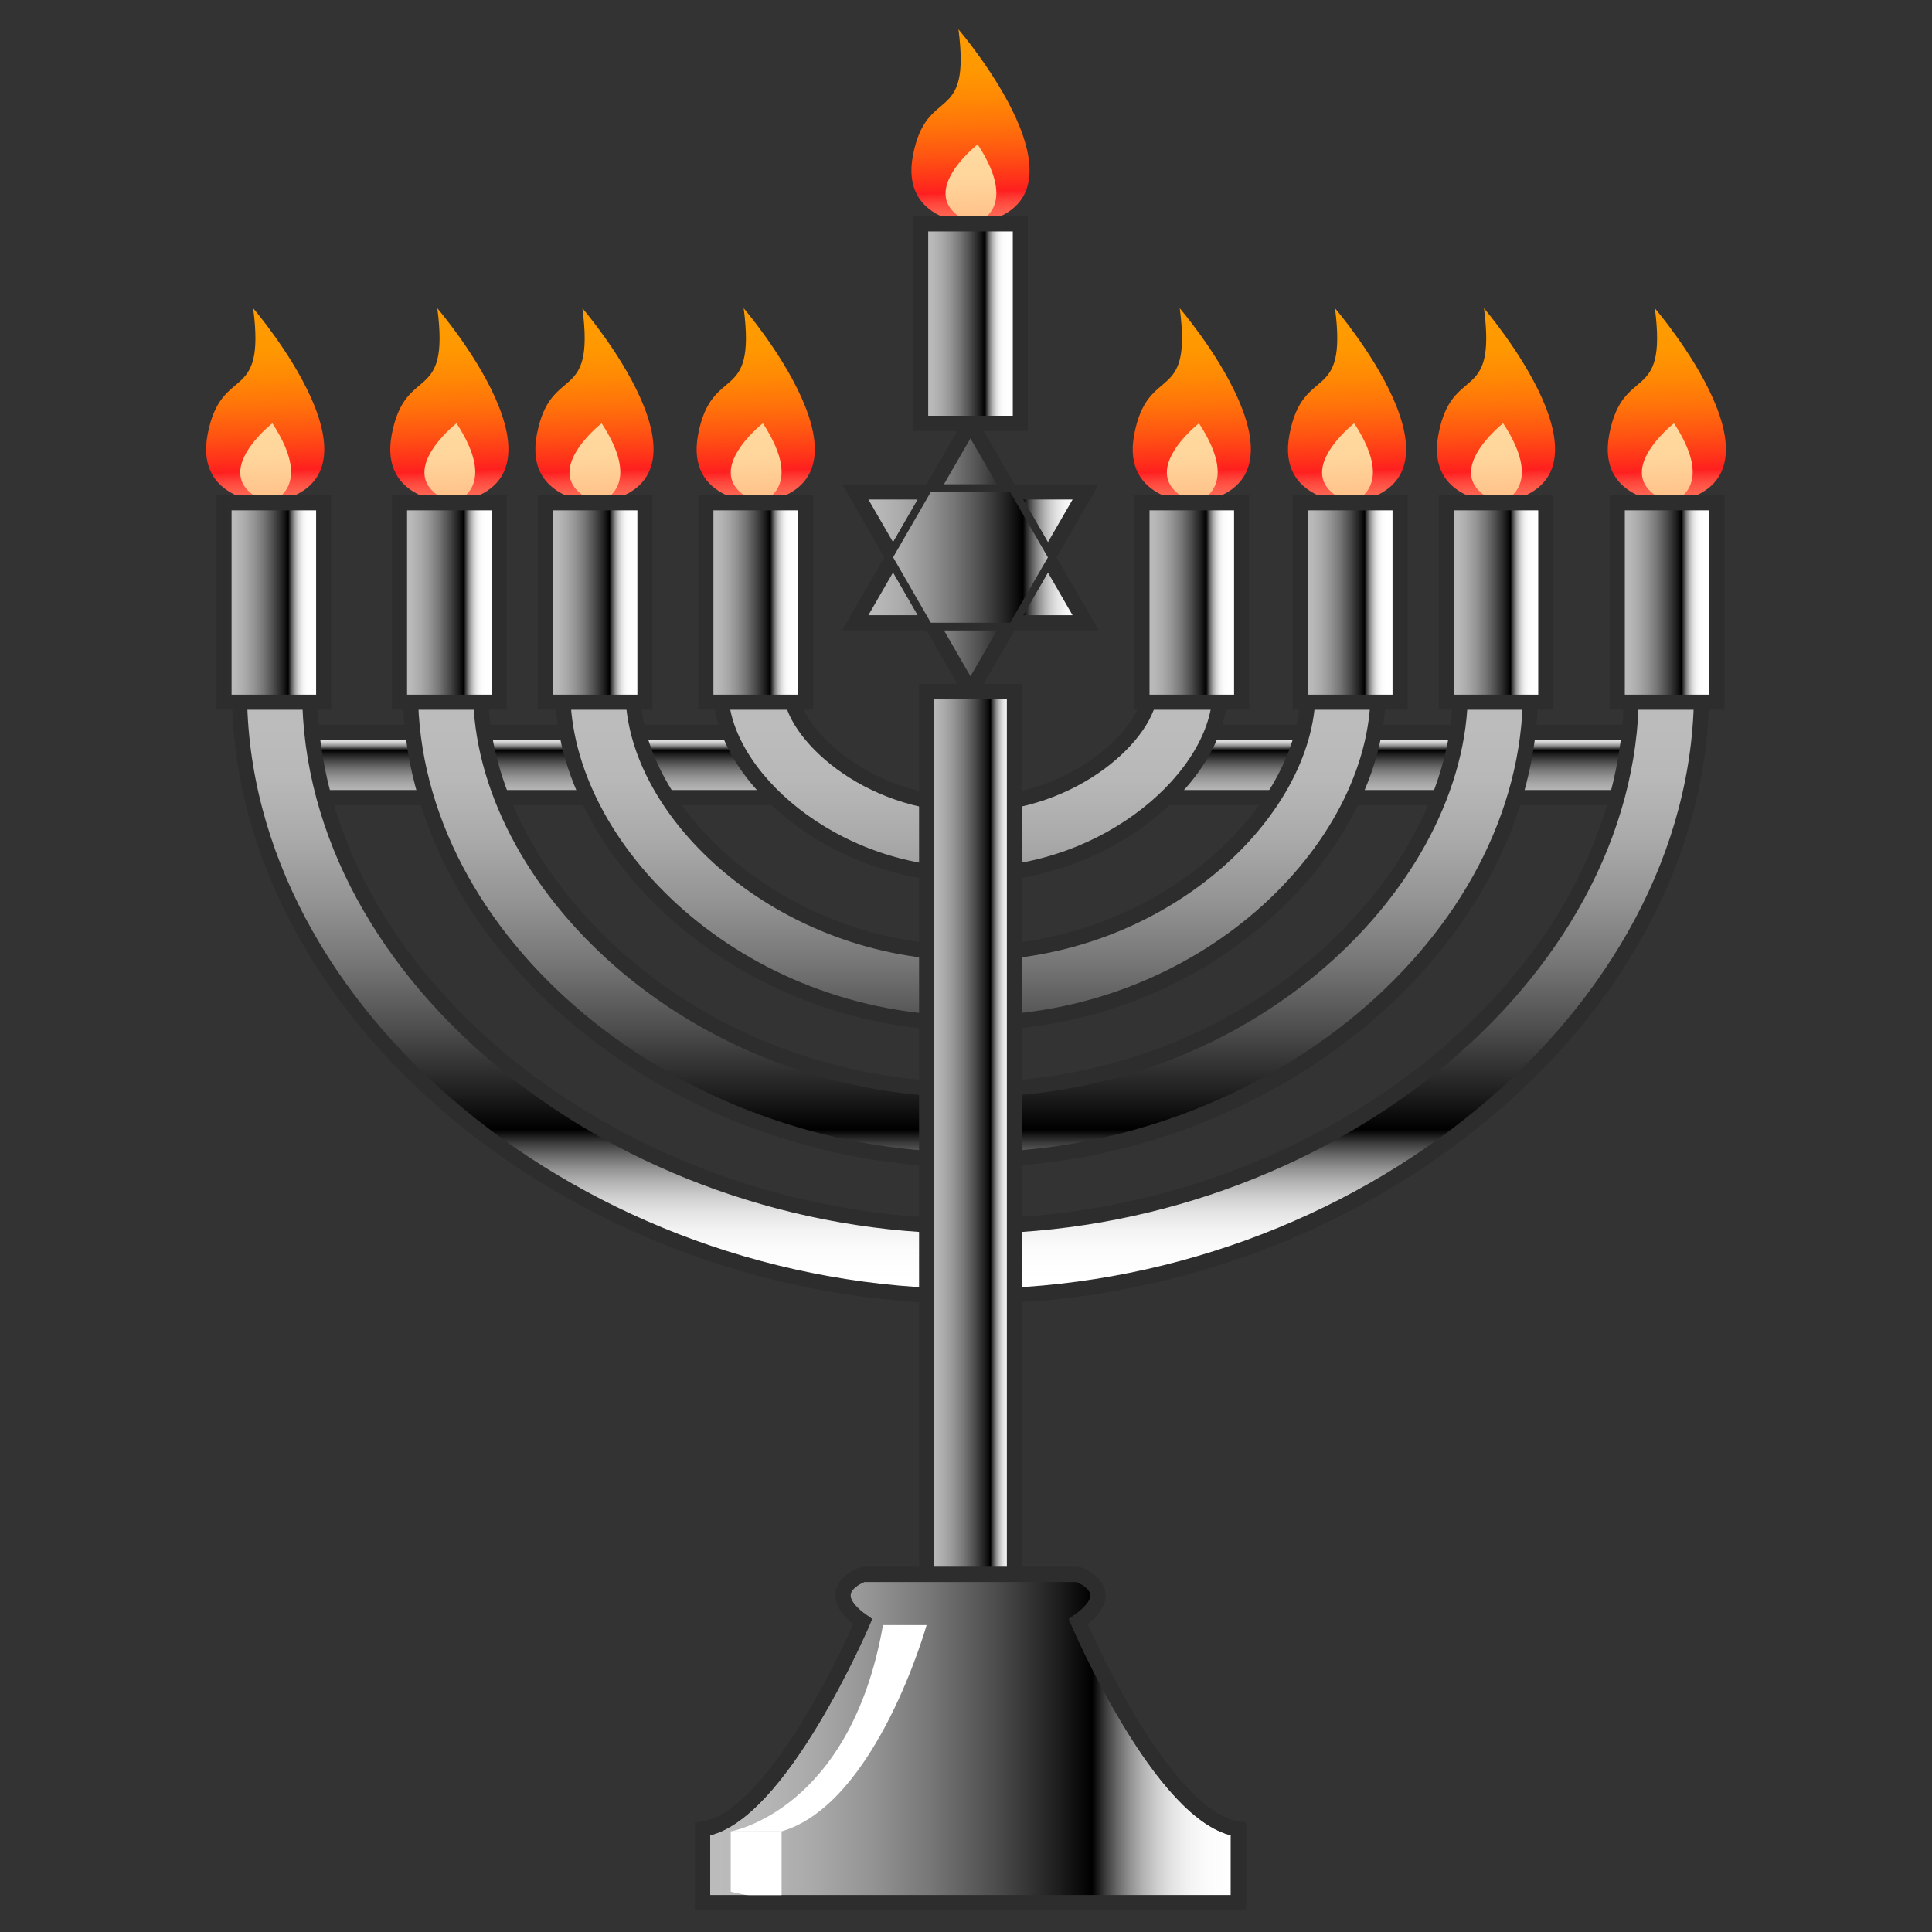 <?xml version="1.0" encoding="UTF-8"?>
<!-- Generated by phantom_svg. -->
<svg id="phantom_svg" width="64px" height="64px" xmlns="http://www.w3.org/2000/svg" xmlns:xlink="http://www.w3.org/1999/xlink" version="1.1">
  <rect width="100%" height="100%" fill="#333333" stroke="none"/>
  <defs>
    <!-- Images. -->
    <svg id="frame0" viewBox="0 0 64 64" preserveAspectRatio="none" xmlns="http://www.w3.org/2000/svg" xmlns:xlink="http://www.w3.org/1999/xlink" xmlns:dc="http://purl.org/dc/elements/1.1/" xmlns:cc="http://creativecommons.org/ns#" xmlns:rdf="http://www.w3.org/1999/02/22-rdf-syntax-ns#" xmlns:svg="http://www.w3.org/2000/svg" xmlns:sodipodi="http://sodipodi.sourceforge.net/DTD/sodipodi-0.dtd" xmlns:inkscape="http://www.inkscape.org/namespaces/inkscape">
      <defs id="frame0_defs1368"/>
      <sodipodi:namedview pagecolor="#ffffff" bordercolor="#666666" borderopacity="1" objecttolerance="10" gridtolerance="10" guidetolerance="10" inkscape:pageopacity="0" inkscape:pageshadow="2" inkscape:window-width="640" inkscape:window-height="480" id="frame0_namedview1366"/>
      <g id="frame0_g3">
        <g id='frame0_g5'>
          <linearGradient id='frame0_SVGID_1_' gradientUnits='userSpaceOnUse' x1='8.64' y1='10.852' x2='8.876' y2='17.385'>
            <stop offset='0' style='stop-color:#FF9B00' id='frame0_stop8'/>
            <stop offset='0.121' style='stop-color:#FF9701' id='frame0_stop10'/>
            <stop offset='0.254' style='stop-color:#FF8904' id='frame0_stop12'/>
            <stop offset='0.393' style='stop-color:#FF730A' id='frame0_stop14'/>
            <stop offset='0.535' style='stop-color:#FF5512' id='frame0_stop16'/>
            <stop offset='0.679' style='stop-color:#FF2E1B' id='frame0_stop18'/>
            <stop offset='0.727' style='stop-color:#FF1F1F' id='frame0_stop20'/>
            <stop offset='0.741' style='stop-color:#FF2B28' id='frame0_stop22'/>
            <stop offset='0.779' style='stop-color:#FF463C' id='frame0_stop24'/>
            <stop offset='0.82' style='stop-color:#FF5B4B' id='frame0_stop26'/>
            <stop offset='0.866' style='stop-color:#FF6A56' id='frame0_stop28'/>
            <stop offset='0.92' style='stop-color:#FF735D' id='frame0_stop30'/>
            <stop offset='1' style='stop-color:#FF765F' id='frame0_stop32'/>
          </linearGradient>
          <path fill='url(#frame0_SVGID_1_)' d='M8.91,16.655c0,0-2.466-0.021-2.031-2.272c0.457-2.361,1.928-0.95,1.508-4.171    C8.387,10.212,13.318,15.958,8.91,16.655z' id='frame0_path34'/>
          <linearGradient id='frame0_SVGID_2_' gradientUnits='userSpaceOnUse' x1='8.752' y1='14.296' x2='8.848' y2='16.953'>
            <stop offset='0' style='stop-color:#FFD99F' id='frame0_stop37'/>
            <stop offset='0.33' style='stop-color:#FFD59B' id='frame0_stop39'/>
            <stop offset='0.691' style='stop-color:#FFC78F' id='frame0_stop41'/>
            <stop offset='1' style='stop-color:#FFB67F' id='frame0_stop43'/>
          </linearGradient>
          <path fill='url(#frame0_SVGID_2_)' d='M9.022,14.022c0,0-2.304,1.806-0.132,2.633C8.89,16.655,10.491,16.269,9.022,14.022z' id='frame0_path45'/>
        </g>
        <g id='frame0_g47'>
          <linearGradient id='frame0_SVGID_3_' gradientUnits='userSpaceOnUse' x1='14.74' y1='10.852' x2='14.976' y2='17.385'>
            <stop offset='0' style='stop-color:#FF9B00' id='frame0_stop50'/>
            <stop offset='0.121' style='stop-color:#FF9701' id='frame0_stop52'/>
            <stop offset='0.254' style='stop-color:#FF8904' id='frame0_stop54'/>
            <stop offset='0.393' style='stop-color:#FF730A' id='frame0_stop56'/>
            <stop offset='0.535' style='stop-color:#FF5512' id='frame0_stop58'/>
            <stop offset='0.679' style='stop-color:#FF2E1B' id='frame0_stop60'/>
            <stop offset='0.727' style='stop-color:#FF1F1F' id='frame0_stop62'/>
            <stop offset='0.741' style='stop-color:#FF2B28' id='frame0_stop64'/>
            <stop offset='0.779' style='stop-color:#FF463C' id='frame0_stop66'/>
            <stop offset='0.82' style='stop-color:#FF5B4B' id='frame0_stop68'/>
            <stop offset='0.866' style='stop-color:#FF6A56' id='frame0_stop70'/>
            <stop offset='0.92' style='stop-color:#FF735D' id='frame0_stop72'/>
            <stop offset='1' style='stop-color:#FF765F' id='frame0_stop74'/>
          </linearGradient>
          <path fill='url(#frame0_SVGID_3_)' d='M15.01,16.655c0,0-2.466-0.021-2.031-2.272c0.457-2.361,1.929-0.95,1.508-4.171    C14.488,10.212,19.418,15.958,15.01,16.655z' id='frame0_path76'/>
          <linearGradient id='frame0_SVGID_4_' gradientUnits='userSpaceOnUse' x1='14.852' y1='14.296' x2='14.949' y2='16.953'>
            <stop offset='0' style='stop-color:#FFD99F' id='frame0_stop79'/>
            <stop offset='0.33' style='stop-color:#FFD59B' id='frame0_stop81'/>
            <stop offset='0.691' style='stop-color:#FFC78F' id='frame0_stop83'/>
            <stop offset='1' style='stop-color:#FFB67F' id='frame0_stop85'/>
          </linearGradient>
          <path fill='url(#frame0_SVGID_4_)' d='M15.123,14.022c0,0-2.304,1.806-0.132,2.633C14.991,16.655,16.591,16.269,15.123,14.022z' id='frame0_path87'/>
        </g>
        <g id='frame0_g89'>
          <linearGradient id='frame0_SVGID_5_' gradientUnits='userSpaceOnUse' x1='19.546' y1='10.852' x2='19.782' y2='17.385'>
            <stop offset='0' style='stop-color:#FF9B00' id='frame0_stop92'/>
            <stop offset='0.121' style='stop-color:#FF9701' id='frame0_stop94'/>
            <stop offset='0.254' style='stop-color:#FF8904' id='frame0_stop96'/>
            <stop offset='0.393' style='stop-color:#FF730A' id='frame0_stop98'/>
            <stop offset='0.535' style='stop-color:#FF5512' id='frame0_stop100'/>
            <stop offset='0.679' style='stop-color:#FF2E1B' id='frame0_stop102'/>
            <stop offset='0.727' style='stop-color:#FF1F1F' id='frame0_stop104'/>
            <stop offset='0.741' style='stop-color:#FF2B28' id='frame0_stop106'/>
            <stop offset='0.779' style='stop-color:#FF463C' id='frame0_stop108'/>
            <stop offset='0.82' style='stop-color:#FF5B4B' id='frame0_stop110'/>
            <stop offset='0.866' style='stop-color:#FF6A56' id='frame0_stop112'/>
            <stop offset='0.92' style='stop-color:#FF735D' id='frame0_stop114'/>
            <stop offset='1' style='stop-color:#FF765F' id='frame0_stop116'/>
          </linearGradient>
          <path fill='url(#frame0_SVGID_5_)' d='M19.817,16.655c0,0-2.466-0.021-2.031-2.272c0.457-2.361,1.928-0.95,1.508-4.171    C19.294,10.212,24.225,15.958,19.817,16.655z' id='frame0_path118'/>
          <linearGradient id='frame0_SVGID_6_' gradientUnits='userSpaceOnUse' x1='19.659' y1='14.296' x2='19.755' y2='16.953'>
            <stop offset='0' style='stop-color:#FFD99F' id='frame0_stop121'/>
            <stop offset='0.33' style='stop-color:#FFD59B' id='frame0_stop123'/>
            <stop offset='0.691' style='stop-color:#FFC78F' id='frame0_stop125'/>
            <stop offset='1' style='stop-color:#FFB67F' id='frame0_stop127'/>
          </linearGradient>
          <path fill='url(#frame0_SVGID_6_)' d='M19.929,14.022c0,0-2.304,1.806-0.132,2.633C19.797,16.655,21.398,16.269,19.929,14.022z' id='frame0_path129'/>
        </g>
        <g id='frame0_g131'>
          <linearGradient id='frame0_SVGID_7_' gradientUnits='userSpaceOnUse' x1='24.888' y1='10.852' x2='25.124' y2='17.385'>
            <stop offset='0' style='stop-color:#FF9B00' id='frame0_stop134'/>
            <stop offset='0.121' style='stop-color:#FF9701' id='frame0_stop136'/>
            <stop offset='0.254' style='stop-color:#FF8904' id='frame0_stop138'/>
            <stop offset='0.393' style='stop-color:#FF730A' id='frame0_stop140'/>
            <stop offset='0.535' style='stop-color:#FF5512' id='frame0_stop142'/>
            <stop offset='0.679' style='stop-color:#FF2E1B' id='frame0_stop144'/>
            <stop offset='0.727' style='stop-color:#FF1F1F' id='frame0_stop146'/>
            <stop offset='0.741' style='stop-color:#FF2B28' id='frame0_stop148'/>
            <stop offset='0.779' style='stop-color:#FF463C' id='frame0_stop150'/>
            <stop offset='0.82' style='stop-color:#FF5B4B' id='frame0_stop152'/>
            <stop offset='0.866' style='stop-color:#FF6A56' id='frame0_stop154'/>
            <stop offset='0.92' style='stop-color:#FF735D' id='frame0_stop156'/>
            <stop offset='1' style='stop-color:#FF765F' id='frame0_stop158'/>
          </linearGradient>
          <path fill='url(#frame0_SVGID_7_)' d='M25.159,16.655c0,0-2.466-0.021-2.031-2.272c0.457-2.361,1.928-0.95,1.508-4.171    C24.636,10.212,29.567,15.958,25.159,16.655z' id='frame0_path160'/>
          <linearGradient id='frame0_SVGID_8_' gradientUnits='userSpaceOnUse' x1='25' y1='14.296' x2='25.096' y2='16.953'>
            <stop offset='0' style='stop-color:#FFD99F' id='frame0_stop163'/>
            <stop offset='0.33' style='stop-color:#FFD59B' id='frame0_stop165'/>
            <stop offset='0.691' style='stop-color:#FFC78F' id='frame0_stop167'/>
            <stop offset='1' style='stop-color:#FFB67F' id='frame0_stop169'/>
          </linearGradient>
          <path fill='url(#frame0_SVGID_8_)' d='M25.271,14.022c0,0-2.304,1.806-0.132,2.633C25.139,16.655,26.74,16.269,25.271,14.022z' id='frame0_path171'/>
        </g>
        <g id='frame0_g173'>
          <linearGradient id='frame0_SVGID_9_' gradientUnits='userSpaceOnUse' x1='39.334' y1='10.852' x2='39.57' y2='17.385'>
            <stop offset='0' style='stop-color:#FF9B00' id='frame0_stop176'/>
            <stop offset='0.121' style='stop-color:#FF9701' id='frame0_stop178'/>
            <stop offset='0.254' style='stop-color:#FF8904' id='frame0_stop180'/>
            <stop offset='0.393' style='stop-color:#FF730A' id='frame0_stop182'/>
            <stop offset='0.535' style='stop-color:#FF5512' id='frame0_stop184'/>
            <stop offset='0.679' style='stop-color:#FF2E1B' id='frame0_stop186'/>
            <stop offset='0.727' style='stop-color:#FF1F1F' id='frame0_stop188'/>
            <stop offset='0.741' style='stop-color:#FF2B28' id='frame0_stop190'/>
            <stop offset='0.779' style='stop-color:#FF463C' id='frame0_stop192'/>
            <stop offset='0.82' style='stop-color:#FF5B4B' id='frame0_stop194'/>
            <stop offset='0.866' style='stop-color:#FF6A56' id='frame0_stop196'/>
            <stop offset='0.92' style='stop-color:#FF735D' id='frame0_stop198'/>
            <stop offset='1' style='stop-color:#FF765F' id='frame0_stop200'/>
          </linearGradient>
          <path fill='url(#frame0_SVGID_9_)' d='M39.604,16.655c0,0-2.466-0.021-2.03-2.272c0.456-2.361,1.928-0.95,1.507-4.171    C39.081,10.212,44.013,15.958,39.604,16.655z' id='frame0_path202'/>
          <linearGradient id='frame0_SVGID_10_' gradientUnits='userSpaceOnUse' x1='39.446' y1='14.296' x2='39.542' y2='16.953'>
            <stop offset='0' style='stop-color:#FFD99F' id='frame0_stop205'/>
            <stop offset='0.33' style='stop-color:#FFD59B' id='frame0_stop207'/>
            <stop offset='0.691' style='stop-color:#FFC78F' id='frame0_stop209'/>
            <stop offset='1' style='stop-color:#FFB67F' id='frame0_stop211'/>
          </linearGradient>
          <path fill='url(#frame0_SVGID_10_)' d='M39.717,14.022c0,0-2.304,1.806-0.132,2.633C39.585,16.655,41.186,16.269,39.717,14.022z' id='frame0_path213'/>
        </g>
        <g id='frame0_g215'>
          <linearGradient id='frame0_SVGID_11_' gradientUnits='userSpaceOnUse' x1='32.002' y1='1.611' x2='32.239' y2='8.146'>
            <stop offset='0' style='stop-color:#FF9B00' id='frame0_stop218'/>
            <stop offset='0.121' style='stop-color:#FF9701' id='frame0_stop220'/>
            <stop offset='0.254' style='stop-color:#FF8904' id='frame0_stop222'/>
            <stop offset='0.393' style='stop-color:#FF730A' id='frame0_stop224'/>
            <stop offset='0.535' style='stop-color:#FF5512' id='frame0_stop226'/>
            <stop offset='0.679' style='stop-color:#FF2E1B' id='frame0_stop228'/>
            <stop offset='0.727' style='stop-color:#FF1F1F' id='frame0_stop230'/>
            <stop offset='0.741' style='stop-color:#FF2B28' id='frame0_stop232'/>
            <stop offset='0.779' style='stop-color:#FF463C' id='frame0_stop234'/>
            <stop offset='0.82' style='stop-color:#FF5B4B' id='frame0_stop236'/>
            <stop offset='0.866' style='stop-color:#FF6A56' id='frame0_stop238'/>
            <stop offset='0.92' style='stop-color:#FF735D' id='frame0_stop240'/>
            <stop offset='1' style='stop-color:#FF765F' id='frame0_stop242'/>
          </linearGradient>
          <path fill='url(#frame0_SVGID_11_)' d='M32.273,7.416c0,0-2.465-0.021-2.03-2.272c0.456-2.361,1.928-0.95,1.507-4.172    C31.75,0.972,36.682,6.718,32.273,7.416z' id='frame0_path244'/>
          <linearGradient id='frame0_SVGID_12_' gradientUnits='userSpaceOnUse' x1='32.115' y1='5.056' x2='32.211' y2='7.713'>
            <stop offset='0' style='stop-color:#FFD99F' id='frame0_stop247'/>
            <stop offset='0.33' style='stop-color:#FFD59B' id='frame0_stop249'/>
            <stop offset='0.691' style='stop-color:#FFC78F' id='frame0_stop251'/>
            <stop offset='1' style='stop-color:#FFB67F' id='frame0_stop253'/>
          </linearGradient>
          <path fill='url(#frame0_SVGID_12_)' d='M32.386,4.782c0,0-2.304,1.806-0.132,2.633C32.254,7.416,33.854,7.029,32.386,4.782z' id='frame0_path255'/>
        </g>
        <g id='frame0_g257'>
          <linearGradient id='frame0_SVGID_13_' gradientUnits='userSpaceOnUse' x1='44.477' y1='10.852' x2='44.713' y2='17.385'>
            <stop offset='0' style='stop-color:#FF9B00' id='frame0_stop260'/>
            <stop offset='0.121' style='stop-color:#FF9701' id='frame0_stop262'/>
            <stop offset='0.254' style='stop-color:#FF8904' id='frame0_stop264'/>
            <stop offset='0.393' style='stop-color:#FF730A' id='frame0_stop266'/>
            <stop offset='0.535' style='stop-color:#FF5512' id='frame0_stop268'/>
            <stop offset='0.679' style='stop-color:#FF2E1B' id='frame0_stop270'/>
            <stop offset='0.727' style='stop-color:#FF1F1F' id='frame0_stop272'/>
            <stop offset='0.741' style='stop-color:#FF2B28' id='frame0_stop274'/>
            <stop offset='0.779' style='stop-color:#FF463C' id='frame0_stop276'/>
            <stop offset='0.82' style='stop-color:#FF5B4B' id='frame0_stop278'/>
            <stop offset='0.866' style='stop-color:#FF6A56' id='frame0_stop280'/>
            <stop offset='0.92' style='stop-color:#FF735D' id='frame0_stop282'/>
            <stop offset='1' style='stop-color:#FF765F' id='frame0_stop284'/>
          </linearGradient>
          <path fill='url(#frame0_SVGID_13_)' d='M44.747,16.655c0,0-2.466-0.021-2.03-2.272c0.456-2.361,1.928-0.95,1.507-4.171    C44.224,10.212,49.155,15.958,44.747,16.655z' id='frame0_path286'/>
          <linearGradient id='frame0_SVGID_14_' gradientUnits='userSpaceOnUse' x1='44.589' y1='14.297' x2='44.685' y2='16.953'>
            <stop offset='0' style='stop-color:#FFD99F' id='frame0_stop289'/>
            <stop offset='0.33' style='stop-color:#FFD59B' id='frame0_stop291'/>
            <stop offset='0.691' style='stop-color:#FFC78F' id='frame0_stop293'/>
            <stop offset='1' style='stop-color:#FFB67F' id='frame0_stop295'/>
          </linearGradient>
          <path fill='url(#frame0_SVGID_14_)' d='M44.859,14.022c0,0-2.304,1.806-0.132,2.633C44.728,16.655,46.328,16.269,44.859,14.022z' id='frame0_path297'/>
        </g>
        <g id='frame0_g299'>
          <linearGradient id='frame0_SVGID_15_' gradientUnits='userSpaceOnUse' x1='49.41' y1='10.852' x2='49.646' y2='17.385'>
            <stop offset='0' style='stop-color:#FF9B00' id='frame0_stop302'/>
            <stop offset='0.121' style='stop-color:#FF9701' id='frame0_stop304'/>
            <stop offset='0.254' style='stop-color:#FF8904' id='frame0_stop306'/>
            <stop offset='0.393' style='stop-color:#FF730A' id='frame0_stop308'/>
            <stop offset='0.535' style='stop-color:#FF5512' id='frame0_stop310'/>
            <stop offset='0.679' style='stop-color:#FF2E1B' id='frame0_stop312'/>
            <stop offset='0.727' style='stop-color:#FF1F1F' id='frame0_stop314'/>
            <stop offset='0.741' style='stop-color:#FF2B28' id='frame0_stop316'/>
            <stop offset='0.779' style='stop-color:#FF463C' id='frame0_stop318'/>
            <stop offset='0.82' style='stop-color:#FF5B4B' id='frame0_stop320'/>
            <stop offset='0.866' style='stop-color:#FF6A56' id='frame0_stop322'/>
            <stop offset='0.92' style='stop-color:#FF735D' id='frame0_stop324'/>
            <stop offset='1' style='stop-color:#FF765F' id='frame0_stop326'/>
          </linearGradient>
          <path fill='url(#frame0_SVGID_15_)' d='M49.681,16.655c0,0-2.466-0.021-2.03-2.272c0.456-2.361,1.928-0.95,1.508-4.171    C49.158,10.212,54.089,15.958,49.681,16.655z' id='frame0_path328'/>
          <linearGradient id='frame0_SVGID_16_' gradientUnits='userSpaceOnUse' x1='49.523' y1='14.296' x2='49.62' y2='16.953'>
            <stop offset='0' style='stop-color:#FFD99F' id='frame0_stop331'/>
            <stop offset='0.33' style='stop-color:#FFD59B' id='frame0_stop333'/>
            <stop offset='0.691' style='stop-color:#FFC78F' id='frame0_stop335'/>
            <stop offset='1' style='stop-color:#FFB67F' id='frame0_stop337'/>
          </linearGradient>
          <path fill='url(#frame0_SVGID_16_)' d='M49.794,14.022c0,0-2.305,1.806-0.133,2.633C49.661,16.655,51.262,16.269,49.794,14.022z' id='frame0_path339'/>
        </g>
        <g id='frame0_g341'>
          <linearGradient id='frame0_SVGID_17_' gradientUnits='userSpaceOnUse' x1='55.07' y1='10.852' x2='55.306' y2='17.385'>
            <stop offset='0' style='stop-color:#FF9B00' id='frame0_stop344'/>
            <stop offset='0.121' style='stop-color:#FF9701' id='frame0_stop346'/>
            <stop offset='0.254' style='stop-color:#FF8904' id='frame0_stop348'/>
            <stop offset='0.393' style='stop-color:#FF730A' id='frame0_stop350'/>
            <stop offset='0.535' style='stop-color:#FF5512' id='frame0_stop352'/>
            <stop offset='0.679' style='stop-color:#FF2E1B' id='frame0_stop354'/>
            <stop offset='0.727' style='stop-color:#FF1F1F' id='frame0_stop356'/>
            <stop offset='0.741' style='stop-color:#FF2B28' id='frame0_stop358'/>
            <stop offset='0.779' style='stop-color:#FF463C' id='frame0_stop360'/>
            <stop offset='0.82' style='stop-color:#FF5B4B' id='frame0_stop362'/>
            <stop offset='0.866' style='stop-color:#FF6A56' id='frame0_stop364'/>
            <stop offset='0.92' style='stop-color:#FF735D' id='frame0_stop366'/>
            <stop offset='1' style='stop-color:#FF765F' id='frame0_stop368'/>
          </linearGradient>
          <path fill='url(#frame0_SVGID_17_)' d='M55.34,16.655c0,0-2.465-0.021-2.03-2.272c0.457-2.361,1.929-0.95,1.509-4.171    C54.818,10.212,59.749,15.958,55.34,16.655z' id='frame0_path370'/>
          <linearGradient id='frame0_SVGID_18_' gradientUnits='userSpaceOnUse' x1='55.182' y1='14.296' x2='55.278' y2='16.953'>
            <stop offset='0' style='stop-color:#FFD99F' id='frame0_stop373'/>
            <stop offset='0.33' style='stop-color:#FFD59B' id='frame0_stop375'/>
            <stop offset='0.691' style='stop-color:#FFC78F' id='frame0_stop377'/>
            <stop offset='1' style='stop-color:#FFB67F' id='frame0_stop379'/>
          </linearGradient>
          <path fill='url(#frame0_SVGID_18_)' d='M55.453,14.022c0,0-2.305,1.806-0.133,2.633C55.32,16.655,56.921,16.269,55.453,14.022z' id='frame0_path381'/>
        </g>
        <linearGradient id='frame0_SVGID_19_' gradientUnits='userSpaceOnUse' x1='43.288' y1='23.442' x2='45.449' y2='23.442' gradientTransform='matrix(0 -1 1 0 -5.707 69.709)'>
          <stop offset='0' style='stop-color:#BCBCBC' id='frame0_stop384'/>
          <stop offset='0.097' style='stop-color:#B8B8B8' id='frame0_stop386'/>
          <stop offset='0.203' style='stop-color:#AAAAAA' id='frame0_stop388'/>
          <stop offset='0.314' style='stop-color:#949494' id='frame0_stop390'/>
          <stop offset='0.428' style='stop-color:#767676' id='frame0_stop392'/>
          <stop offset='0.544' style='stop-color:#4E4E4E' id='frame0_stop394'/>
          <stop offset='0.661' style='stop-color:#1F1F1F' id='frame0_stop396'/>
          <stop offset='0.727' style='stop-color:#000000' id='frame0_stop398'/>
          <stop offset='0.73' style='stop-color:#060606' id='frame0_stop400'/>
          <stop offset='0.751' style='stop-color:#3A3A3A' id='frame0_stop402'/>
          <stop offset='0.774' style='stop-color:#696969' id='frame0_stop404'/>
          <stop offset='0.797' style='stop-color:#919191' id='frame0_stop406'/>
          <stop offset='0.822' style='stop-color:#B3B3B3' id='frame0_stop408'/>
          <stop offset='0.849' style='stop-color:#CFCFCF' id='frame0_stop410'/>
          <stop offset='0.877' style='stop-color:#E4E4E4' id='frame0_stop412'/>
          <stop offset='0.908' style='stop-color:#F3F3F3' id='frame0_stop414'/>
          <stop offset='0.945' style='stop-color:#FCFCFC' id='frame0_stop416'/>
          <stop offset='1' style='stop-color:#FFFFFF' id='frame0_stop418'/>
        </linearGradient>
        <rect x='8.785' y='24.26' fill='url(#frame0_SVGID_19_)' stroke='#2D2D2D' stroke-width='0.5' stroke-miterlimit='10' width='17.899' height='2.161' id='frame0_rect420'/>
        <linearGradient id='frame0_SVGID_20_' gradientUnits='userSpaceOnUse' x1='43.288' y1='52.395' x2='45.449' y2='52.395' gradientTransform='matrix(0 -1 1 0 -5.707 69.709)'>
          <stop offset='0' style='stop-color:#BCBCBC' id='frame0_stop423'/>
          <stop offset='0.097' style='stop-color:#B8B8B8' id='frame0_stop425'/>
          <stop offset='0.203' style='stop-color:#AAAAAA' id='frame0_stop427'/>
          <stop offset='0.314' style='stop-color:#949494' id='frame0_stop429'/>
          <stop offset='0.428' style='stop-color:#767676' id='frame0_stop431'/>
          <stop offset='0.544' style='stop-color:#4E4E4E' id='frame0_stop433'/>
          <stop offset='0.661' style='stop-color:#1F1F1F' id='frame0_stop435'/>
          <stop offset='0.727' style='stop-color:#000000' id='frame0_stop437'/>
          <stop offset='0.73' style='stop-color:#060606' id='frame0_stop439'/>
          <stop offset='0.751' style='stop-color:#3A3A3A' id='frame0_stop441'/>
          <stop offset='0.774' style='stop-color:#696969' id='frame0_stop443'/>
          <stop offset='0.797' style='stop-color:#919191' id='frame0_stop445'/>
          <stop offset='0.822' style='stop-color:#B3B3B3' id='frame0_stop447'/>
          <stop offset='0.849' style='stop-color:#CFCFCF' id='frame0_stop449'/>
          <stop offset='0.877' style='stop-color:#E4E4E4' id='frame0_stop451'/>
          <stop offset='0.908' style='stop-color:#F3F3F3' id='frame0_stop453'/>
          <stop offset='0.945' style='stop-color:#FCFCFC' id='frame0_stop455'/>
          <stop offset='1' style='stop-color:#FFFFFF' id='frame0_stop457'/>
        </linearGradient>
        <rect x='38.143' y='24.26' fill='url(#frame0_SVGID_20_)' stroke='#2D2D2D' stroke-width='0.5' stroke-miterlimit='10' width='17.088' height='2.161' id='frame0_rect459'/>
        <linearGradient id='frame0_SVGID_21_' gradientUnits='userSpaceOnUse' x1='32.148' y1='24.052' x2='32.148' y2='42.427'>
          <stop offset='0' style='stop-color:#BCBCBC' id='frame0_stop462'/>
          <stop offset='0.097' style='stop-color:#B8B8B8' id='frame0_stop464'/>
          <stop offset='0.203' style='stop-color:#AAAAAA' id='frame0_stop466'/>
          <stop offset='0.314' style='stop-color:#949494' id='frame0_stop468'/>
          <stop offset='0.428' style='stop-color:#767676' id='frame0_stop470'/>
          <stop offset='0.544' style='stop-color:#4E4E4E' id='frame0_stop472'/>
          <stop offset='0.661' style='stop-color:#1F1F1F' id='frame0_stop474'/>
          <stop offset='0.727' style='stop-color:#000000' id='frame0_stop476'/>
          <stop offset='0.73' style='stop-color:#060606' id='frame0_stop478'/>
          <stop offset='0.751' style='stop-color:#3A3A3A' id='frame0_stop480'/>
          <stop offset='0.774' style='stop-color:#696969' id='frame0_stop482'/>
          <stop offset='0.797' style='stop-color:#919191' id='frame0_stop484'/>
          <stop offset='0.822' style='stop-color:#B3B3B3' id='frame0_stop486'/>
          <stop offset='0.849' style='stop-color:#CFCFCF' id='frame0_stop488'/>
          <stop offset='0.877' style='stop-color:#E4E4E4' id='frame0_stop490'/>
          <stop offset='0.908' style='stop-color:#F3F3F3' id='frame0_stop492'/>
          <stop offset='0.945' style='stop-color:#FCFCFC' id='frame0_stop494'/>
          <stop offset='1' style='stop-color:#FFFFFF' id='frame0_stop496'/>
        </linearGradient>
        <path fill='url(#frame0_SVGID_21_)' stroke='#2D2D2D' stroke-width='0.5' stroke-miterlimit='10' d='M32.148,28.983   c-4.581,0-8.269-3.326-8.269-6.08h2.326c0,1.319,2.451,3.754,5.943,3.754s5.943-2.435,5.943-3.754h2.325   C40.417,25.657,36.729,28.983,32.148,28.983z' id='frame0_path498'/>
        <linearGradient id='frame0_SVGID_22_' gradientUnits='userSpaceOnUse' x1='32.148' y1='24.052' x2='32.148' y2='42.429'>
          <stop offset='0' style='stop-color:#BCBCBC' id='frame0_stop501'/>
          <stop offset='0.097' style='stop-color:#B8B8B8' id='frame0_stop503'/>
          <stop offset='0.203' style='stop-color:#AAAAAA' id='frame0_stop505'/>
          <stop offset='0.314' style='stop-color:#949494' id='frame0_stop507'/>
          <stop offset='0.428' style='stop-color:#767676' id='frame0_stop509'/>
          <stop offset='0.544' style='stop-color:#4E4E4E' id='frame0_stop511'/>
          <stop offset='0.661' style='stop-color:#1F1F1F' id='frame0_stop513'/>
          <stop offset='0.727' style='stop-color:#000000' id='frame0_stop515'/>
          <stop offset='0.73' style='stop-color:#060606' id='frame0_stop517'/>
          <stop offset='0.751' style='stop-color:#3A3A3A' id='frame0_stop519'/>
          <stop offset='0.774' style='stop-color:#696969' id='frame0_stop521'/>
          <stop offset='0.797' style='stop-color:#919191' id='frame0_stop523'/>
          <stop offset='0.822' style='stop-color:#B3B3B3' id='frame0_stop525'/>
          <stop offset='0.849' style='stop-color:#CFCFCF' id='frame0_stop527'/>
          <stop offset='0.877' style='stop-color:#E4E4E4' id='frame0_stop529'/>
          <stop offset='0.908' style='stop-color:#F3F3F3' id='frame0_stop531'/>
          <stop offset='0.945' style='stop-color:#FCFCFC' id='frame0_stop533'/>
          <stop offset='1' style='stop-color:#FFFFFF' id='frame0_stop535'/>
        </linearGradient>
        <path fill='url(#frame0_SVGID_22_)' stroke='#2D2D2D' stroke-width='0.5' stroke-miterlimit='10' d='M32.148,33.9   c-7.729,0-13.505-5.806-13.505-10.997h2.326c0,4.01,4.883,8.671,11.179,8.671c6.297,0,11.18-4.661,11.18-8.671h2.325   C45.653,28.094,39.878,33.9,32.148,33.9z' id='frame0_path537'/>
        <linearGradient id='frame0_SVGID_23_' gradientUnits='userSpaceOnUse' x1='32.148' y1='24.052' x2='32.148' y2='42.428'>
          <stop offset='0' style='stop-color:#BCBCBC' id='frame0_stop540'/>
          <stop offset='0.097' style='stop-color:#B8B8B8' id='frame0_stop542'/>
          <stop offset='0.203' style='stop-color:#AAAAAA' id='frame0_stop544'/>
          <stop offset='0.314' style='stop-color:#949494' id='frame0_stop546'/>
          <stop offset='0.428' style='stop-color:#767676' id='frame0_stop548'/>
          <stop offset='0.544' style='stop-color:#4E4E4E' id='frame0_stop550'/>
          <stop offset='0.661' style='stop-color:#1F1F1F' id='frame0_stop552'/>
          <stop offset='0.727' style='stop-color:#000000' id='frame0_stop554'/>
          <stop offset='0.73' style='stop-color:#060606' id='frame0_stop556'/>
          <stop offset='0.751' style='stop-color:#3A3A3A' id='frame0_stop558'/>
          <stop offset='0.774' style='stop-color:#696969' id='frame0_stop560'/>
          <stop offset='0.797' style='stop-color:#919191' id='frame0_stop562'/>
          <stop offset='0.822' style='stop-color:#B3B3B3' id='frame0_stop564'/>
          <stop offset='0.849' style='stop-color:#CFCFCF' id='frame0_stop566'/>
          <stop offset='0.877' style='stop-color:#E4E4E4' id='frame0_stop568'/>
          <stop offset='0.908' style='stop-color:#F3F3F3' id='frame0_stop570'/>
          <stop offset='0.945' style='stop-color:#FCFCFC' id='frame0_stop572'/>
          <stop offset='1' style='stop-color:#FFFFFF' id='frame0_stop574'/>
        </linearGradient>
        <path fill='url(#frame0_SVGID_23_)' stroke='#2D2D2D' stroke-width='0.5' stroke-miterlimit='10' d='M32.148,38.422   c-9.882,0-18.551-7.252-18.551-15.519h2.326c0,6.228,6.939,13.193,16.225,13.193c9.286,0,16.227-6.966,16.227-13.193h2.324   C50.699,31.17,42.031,38.422,32.148,38.422z' id='frame0_path576'/>
        <linearGradient id='frame0_SVGID_24_' gradientUnits='userSpaceOnUse' x1='32.148' y1='24.052' x2='32.148' y2='42.427'>
          <stop offset='0' style='stop-color:#BCBCBC' id='frame0_stop579'/>
          <stop offset='0.097' style='stop-color:#B8B8B8' id='frame0_stop581'/>
          <stop offset='0.203' style='stop-color:#AAAAAA' id='frame0_stop583'/>
          <stop offset='0.314' style='stop-color:#949494' id='frame0_stop585'/>
          <stop offset='0.428' style='stop-color:#767676' id='frame0_stop587'/>
          <stop offset='0.544' style='stop-color:#4E4E4E' id='frame0_stop589'/>
          <stop offset='0.661' style='stop-color:#1F1F1F' id='frame0_stop591'/>
          <stop offset='0.727' style='stop-color:#000000' id='frame0_stop593'/>
          <stop offset='0.73' style='stop-color:#060606' id='frame0_stop595'/>
          <stop offset='0.751' style='stop-color:#3A3A3A' id='frame0_stop597'/>
          <stop offset='0.774' style='stop-color:#696969' id='frame0_stop599'/>
          <stop offset='0.797' style='stop-color:#919191' id='frame0_stop601'/>
          <stop offset='0.822' style='stop-color:#B3B3B3' id='frame0_stop603'/>
          <stop offset='0.849' style='stop-color:#CFCFCF' id='frame0_stop605'/>
          <stop offset='0.877' style='stop-color:#E4E4E4' id='frame0_stop607'/>
          <stop offset='0.908' style='stop-color:#F3F3F3' id='frame0_stop609'/>
          <stop offset='0.945' style='stop-color:#FCFCFC' id='frame0_stop611'/>
          <stop offset='1' style='stop-color:#FFFFFF' id='frame0_stop613'/>
        </linearGradient>
        <path fill='url(#frame0_SVGID_24_)' stroke='#2D2D2D' stroke-width='0.5' stroke-miterlimit='10' d='M32.148,42.943   c-12.9,0-24.215-9.364-24.215-20.04h2.326c0,9.437,10.229,17.715,21.89,17.715s21.891-8.278,21.891-17.715h2.325   C56.364,33.579,45.049,42.943,32.148,42.943z' id='frame0_path615'/>
        <g id='frame0_g617'>
          <linearGradient id='frame0_SVGID_25_' gradientUnits='userSpaceOnUse' x1='28.335' y1='17.38' x2='35.964' y2='17.38'>
            <stop offset='0' style='stop-color:#BCBCBC' id='frame0_stop620'/>
            <stop offset='0.097' style='stop-color:#B8B8B8' id='frame0_stop622'/>
            <stop offset='0.203' style='stop-color:#AAAAAA' id='frame0_stop624'/>
            <stop offset='0.314' style='stop-color:#949494' id='frame0_stop626'/>
            <stop offset='0.428' style='stop-color:#767676' id='frame0_stop628'/>
            <stop offset='0.544' style='stop-color:#4E4E4E' id='frame0_stop630'/>
            <stop offset='0.661' style='stop-color:#1F1F1F' id='frame0_stop632'/>
            <stop offset='0.727' style='stop-color:#000000' id='frame0_stop634'/>
            <stop offset='0.73' style='stop-color:#060606' id='frame0_stop636'/>
            <stop offset='0.751' style='stop-color:#3A3A3A' id='frame0_stop638'/>
            <stop offset='0.774' style='stop-color:#696969' id='frame0_stop640'/>
            <stop offset='0.797' style='stop-color:#919191' id='frame0_stop642'/>
            <stop offset='0.822' style='stop-color:#B3B3B3' id='frame0_stop644'/>
            <stop offset='0.849' style='stop-color:#CFCFCF' id='frame0_stop646'/>
            <stop offset='0.877' style='stop-color:#E4E4E4' id='frame0_stop648'/>
            <stop offset='0.908' style='stop-color:#F3F3F3' id='frame0_stop650'/>
            <stop offset='0.945' style='stop-color:#FCFCFC' id='frame0_stop652'/>
            <stop offset='1' style='stop-color:#FFFFFF' id='frame0_stop654'/>
          </linearGradient>
          <polygon fill='url(#frame0_SVGID_25_)' stroke='#2D2D2D' stroke-width='0.5' stroke-miterlimit='10' points='35.964,16.296     33.461,16.296 34.713,18.464   ' id='frame0_polygon656'/>
          <linearGradient id='frame0_SVGID_26_' gradientUnits='userSpaceOnUse' x1='28.334' y1='17.379' x2='35.965' y2='17.379'>
            <stop offset='0' style='stop-color:#BCBCBC' id='frame0_stop659'/>
            <stop offset='0.097' style='stop-color:#B8B8B8' id='frame0_stop661'/>
            <stop offset='0.203' style='stop-color:#AAAAAA' id='frame0_stop663'/>
            <stop offset='0.314' style='stop-color:#949494' id='frame0_stop665'/>
            <stop offset='0.428' style='stop-color:#767676' id='frame0_stop667'/>
            <stop offset='0.544' style='stop-color:#4E4E4E' id='frame0_stop669'/>
            <stop offset='0.661' style='stop-color:#1F1F1F' id='frame0_stop671'/>
            <stop offset='0.727' style='stop-color:#000000' id='frame0_stop673'/>
            <stop offset='0.73' style='stop-color:#060606' id='frame0_stop675'/>
            <stop offset='0.751' style='stop-color:#3A3A3A' id='frame0_stop677'/>
            <stop offset='0.774' style='stop-color:#696969' id='frame0_stop679'/>
            <stop offset='0.797' style='stop-color:#919191' id='frame0_stop681'/>
            <stop offset='0.822' style='stop-color:#B3B3B3' id='frame0_stop683'/>
            <stop offset='0.849' style='stop-color:#CFCFCF' id='frame0_stop685'/>
            <stop offset='0.877' style='stop-color:#E4E4E4' id='frame0_stop687'/>
            <stop offset='0.908' style='stop-color:#F3F3F3' id='frame0_stop689'/>
            <stop offset='0.945' style='stop-color:#FCFCFC' id='frame0_stop691'/>
            <stop offset='1' style='stop-color:#FFFFFF' id='frame0_stop693'/>
          </linearGradient>
          <polygon fill='url(#frame0_SVGID_26_)' stroke='#2D2D2D' stroke-width='0.5' stroke-miterlimit='10' points='28.334,16.296     29.585,18.461 30.835,16.296   ' id='frame0_polygon695'/>
          <linearGradient id='frame0_SVGID_27_' gradientUnits='userSpaceOnUse' x1='28.334' y1='21.766' x2='35.965' y2='21.766'>
            <stop offset='0' style='stop-color:#BCBCBC' id='frame0_stop698'/>
            <stop offset='0.097' style='stop-color:#B8B8B8' id='frame0_stop700'/>
            <stop offset='0.203' style='stop-color:#AAAAAA' id='frame0_stop702'/>
            <stop offset='0.314' style='stop-color:#949494' id='frame0_stop704'/>
            <stop offset='0.428' style='stop-color:#767676' id='frame0_stop706'/>
            <stop offset='0.544' style='stop-color:#4E4E4E' id='frame0_stop708'/>
            <stop offset='0.661' style='stop-color:#1F1F1F' id='frame0_stop710'/>
            <stop offset='0.727' style='stop-color:#000000' id='frame0_stop712'/>
            <stop offset='0.73' style='stop-color:#060606' id='frame0_stop714'/>
            <stop offset='0.751' style='stop-color:#3A3A3A' id='frame0_stop716'/>
            <stop offset='0.774' style='stop-color:#696969' id='frame0_stop718'/>
            <stop offset='0.797' style='stop-color:#919191' id='frame0_stop720'/>
            <stop offset='0.822' style='stop-color:#B3B3B3' id='frame0_stop722'/>
            <stop offset='0.849' style='stop-color:#CFCFCF' id='frame0_stop724'/>
            <stop offset='0.877' style='stop-color:#E4E4E4' id='frame0_stop726'/>
            <stop offset='0.908' style='stop-color:#F3F3F3' id='frame0_stop728'/>
            <stop offset='0.945' style='stop-color:#FCFCFC' id='frame0_stop730'/>
            <stop offset='1' style='stop-color:#FFFFFF' id='frame0_stop732'/>
          </linearGradient>
          <polygon fill='url(#frame0_SVGID_27_)' stroke='#2D2D2D' stroke-width='0.5' stroke-miterlimit='10' points='32.149,22.903     33.463,20.629 30.836,20.629   ' id='frame0_polygon734'/>
          <linearGradient id='frame0_SVGID_28_' gradientUnits='userSpaceOnUse' x1='28.334' y1='19.545' x2='35.962' y2='19.545'>
            <stop offset='0' style='stop-color:#BCBCBC' id='frame0_stop737'/>
            <stop offset='0.097' style='stop-color:#B8B8B8' id='frame0_stop739'/>
            <stop offset='0.203' style='stop-color:#AAAAAA' id='frame0_stop741'/>
            <stop offset='0.314' style='stop-color:#949494' id='frame0_stop743'/>
            <stop offset='0.428' style='stop-color:#767676' id='frame0_stop745'/>
            <stop offset='0.544' style='stop-color:#4E4E4E' id='frame0_stop747'/>
            <stop offset='0.661' style='stop-color:#1F1F1F' id='frame0_stop749'/>
            <stop offset='0.727' style='stop-color:#000000' id='frame0_stop751'/>
            <stop offset='0.73' style='stop-color:#060606' id='frame0_stop753'/>
            <stop offset='0.751' style='stop-color:#3A3A3A' id='frame0_stop755'/>
            <stop offset='0.774' style='stop-color:#696969' id='frame0_stop757'/>
            <stop offset='0.797' style='stop-color:#919191' id='frame0_stop759'/>
            <stop offset='0.822' style='stop-color:#B3B3B3' id='frame0_stop761'/>
            <stop offset='0.849' style='stop-color:#CFCFCF' id='frame0_stop763'/>
            <stop offset='0.877' style='stop-color:#E4E4E4' id='frame0_stop765'/>
            <stop offset='0.908' style='stop-color:#F3F3F3' id='frame0_stop767'/>
            <stop offset='0.945' style='stop-color:#FCFCFC' id='frame0_stop769'/>
            <stop offset='1' style='stop-color:#FFFFFF' id='frame0_stop771'/>
          </linearGradient>
          <polygon fill='url(#frame0_SVGID_28_)' stroke='#2D2D2D' stroke-width='0.5' stroke-miterlimit='10' points='28.333,20.629     30.836,20.629 29.585,18.461   ' id='frame0_polygon773'/>
          <linearGradient id='frame0_SVGID_29_' gradientUnits='userSpaceOnUse' x1='28.335' y1='19.547' x2='35.962' y2='19.547'>
            <stop offset='0' style='stop-color:#BCBCBC' id='frame0_stop776'/>
            <stop offset='0.097' style='stop-color:#B8B8B8' id='frame0_stop778'/>
            <stop offset='0.203' style='stop-color:#AAAAAA' id='frame0_stop780'/>
            <stop offset='0.314' style='stop-color:#949494' id='frame0_stop782'/>
            <stop offset='0.428' style='stop-color:#767676' id='frame0_stop784'/>
            <stop offset='0.544' style='stop-color:#4E4E4E' id='frame0_stop786'/>
            <stop offset='0.661' style='stop-color:#1F1F1F' id='frame0_stop788'/>
            <stop offset='0.727' style='stop-color:#000000' id='frame0_stop790'/>
            <stop offset='0.73' style='stop-color:#060606' id='frame0_stop792'/>
            <stop offset='0.751' style='stop-color:#3A3A3A' id='frame0_stop794'/>
            <stop offset='0.774' style='stop-color:#696969' id='frame0_stop796'/>
            <stop offset='0.797' style='stop-color:#919191' id='frame0_stop798'/>
            <stop offset='0.822' style='stop-color:#B3B3B3' id='frame0_stop800'/>
            <stop offset='0.849' style='stop-color:#CFCFCF' id='frame0_stop802'/>
            <stop offset='0.877' style='stop-color:#E4E4E4' id='frame0_stop804'/>
            <stop offset='0.908' style='stop-color:#F3F3F3' id='frame0_stop806'/>
            <stop offset='0.945' style='stop-color:#FCFCFC' id='frame0_stop808'/>
            <stop offset='1' style='stop-color:#FFFFFF' id='frame0_stop810'/>
          </linearGradient>
          <polygon fill='url(#frame0_SVGID_29_)' stroke='#2D2D2D' stroke-width='0.5' stroke-miterlimit='10' points='34.713,18.464     33.463,20.629 35.962,20.629   ' id='frame0_polygon812'/>
          <linearGradient id='frame0_SVGID_30_' gradientUnits='userSpaceOnUse' x1='28.334' y1='15.159' x2='35.962' y2='15.159'>
            <stop offset='0' style='stop-color:#BCBCBC' id='frame0_stop815'/>
            <stop offset='0.097' style='stop-color:#B8B8B8' id='frame0_stop817'/>
            <stop offset='0.203' style='stop-color:#AAAAAA' id='frame0_stop819'/>
            <stop offset='0.314' style='stop-color:#949494' id='frame0_stop821'/>
            <stop offset='0.428' style='stop-color:#767676' id='frame0_stop823'/>
            <stop offset='0.544' style='stop-color:#4E4E4E' id='frame0_stop825'/>
            <stop offset='0.661' style='stop-color:#1F1F1F' id='frame0_stop827'/>
            <stop offset='0.727' style='stop-color:#000000' id='frame0_stop829'/>
            <stop offset='0.73' style='stop-color:#060606' id='frame0_stop831'/>
            <stop offset='0.751' style='stop-color:#3A3A3A' id='frame0_stop833'/>
            <stop offset='0.774' style='stop-color:#696969' id='frame0_stop835'/>
            <stop offset='0.797' style='stop-color:#919191' id='frame0_stop837'/>
            <stop offset='0.822' style='stop-color:#B3B3B3' id='frame0_stop839'/>
            <stop offset='0.849' style='stop-color:#CFCFCF' id='frame0_stop841'/>
            <stop offset='0.877' style='stop-color:#E4E4E4' id='frame0_stop843'/>
            <stop offset='0.908' style='stop-color:#F3F3F3' id='frame0_stop845'/>
            <stop offset='0.945' style='stop-color:#FCFCFC' id='frame0_stop847'/>
            <stop offset='1' style='stop-color:#FFFFFF' id='frame0_stop849'/>
          </linearGradient>
          <polygon fill='url(#frame0_SVGID_30_)' stroke='#2D2D2D' stroke-width='0.5' stroke-miterlimit='10' points='32.147,14.022     30.835,16.296 33.461,16.296   ' id='frame0_polygon851'/>
          <linearGradient id='frame0_SVGID_31_' gradientUnits='userSpaceOnUse' x1='28.334' y1='18.463' x2='35.965' y2='18.463'>
            <stop offset='0' style='stop-color:#BCBCBC' id='frame0_stop854'/>
            <stop offset='0.097' style='stop-color:#B8B8B8' id='frame0_stop856'/>
            <stop offset='0.203' style='stop-color:#AAAAAA' id='frame0_stop858'/>
            <stop offset='0.314' style='stop-color:#949494' id='frame0_stop860'/>
            <stop offset='0.428' style='stop-color:#767676' id='frame0_stop862'/>
            <stop offset='0.544' style='stop-color:#4E4E4E' id='frame0_stop864'/>
            <stop offset='0.661' style='stop-color:#1F1F1F' id='frame0_stop866'/>
            <stop offset='0.727' style='stop-color:#000000' id='frame0_stop868'/>
            <stop offset='0.73' style='stop-color:#060606' id='frame0_stop870'/>
            <stop offset='0.751' style='stop-color:#3A3A3A' id='frame0_stop872'/>
            <stop offset='0.774' style='stop-color:#696969' id='frame0_stop874'/>
            <stop offset='0.797' style='stop-color:#919191' id='frame0_stop876'/>
            <stop offset='0.822' style='stop-color:#B3B3B3' id='frame0_stop878'/>
            <stop offset='0.849' style='stop-color:#CFCFCF' id='frame0_stop880'/>
            <stop offset='0.877' style='stop-color:#E4E4E4' id='frame0_stop882'/>
            <stop offset='0.908' style='stop-color:#F3F3F3' id='frame0_stop884'/>
            <stop offset='0.945' style='stop-color:#FCFCFC' id='frame0_stop886'/>
            <stop offset='1' style='stop-color:#FFFFFF' id='frame0_stop888'/>
          </linearGradient>
          <polygon fill='url(#frame0_SVGID_31_)' stroke='#2D2D2D' stroke-width='0.5' stroke-miterlimit='10' points='33.461,16.296     30.835,16.296 29.585,18.461 30.836,20.629 33.463,20.629 34.713,18.464   ' id='frame0_polygon890'/>
          <linearGradient id='frame0_SVGID_32_' gradientUnits='userSpaceOnUse' x1='28.334' y1='18.463' x2='35.963' y2='18.463'>
            <stop offset='0' style='stop-color:#BCBCBC' id='frame0_stop893'/>
            <stop offset='0.097' style='stop-color:#B8B8B8' id='frame0_stop895'/>
            <stop offset='0.203' style='stop-color:#AAAAAA' id='frame0_stop897'/>
            <stop offset='0.314' style='stop-color:#949494' id='frame0_stop899'/>
            <stop offset='0.428' style='stop-color:#767676' id='frame0_stop901'/>
            <stop offset='0.544' style='stop-color:#4E4E4E' id='frame0_stop903'/>
            <stop offset='0.661' style='stop-color:#1F1F1F' id='frame0_stop905'/>
            <stop offset='0.727' style='stop-color:#000000' id='frame0_stop907'/>
            <stop offset='0.73' style='stop-color:#060606' id='frame0_stop909'/>
            <stop offset='0.751' style='stop-color:#3A3A3A' id='frame0_stop911'/>
            <stop offset='0.774' style='stop-color:#696969' id='frame0_stop913'/>
            <stop offset='0.797' style='stop-color:#919191' id='frame0_stop915'/>
            <stop offset='0.822' style='stop-color:#B3B3B3' id='frame0_stop917'/>
            <stop offset='0.849' style='stop-color:#CFCFCF' id='frame0_stop919'/>
            <stop offset='0.877' style='stop-color:#E4E4E4' id='frame0_stop921'/>
            <stop offset='0.908' style='stop-color:#F3F3F3' id='frame0_stop923'/>
            <stop offset='0.945' style='stop-color:#FCFCFC' id='frame0_stop925'/>
            <stop offset='1' style='stop-color:#FFFFFF' id='frame0_stop927'/>
          </linearGradient>
          <polygon fill='url(#frame0_SVGID_32_)' points='33.461,16.296 30.835,16.296 29.585,18.461 30.836,20.629 33.463,20.629 34.713,18.464       ' id='frame0_polygon929'/>
        </g>
        <linearGradient id='frame0_SVGID_33_' gradientUnits='userSpaceOnUse' x1='7.565' y1='19.959' x2='10.293' y2='19.959'>
          <stop offset='0' style='stop-color:#BCBCBC' id='frame0_stop932'/>
          <stop offset='0.097' style='stop-color:#B8B8B8' id='frame0_stop934'/>
          <stop offset='0.203' style='stop-color:#AAAAAA' id='frame0_stop936'/>
          <stop offset='0.314' style='stop-color:#949494' id='frame0_stop938'/>
          <stop offset='0.428' style='stop-color:#767676' id='frame0_stop940'/>
          <stop offset='0.544' style='stop-color:#4E4E4E' id='frame0_stop942'/>
          <stop offset='0.661' style='stop-color:#1F1F1F' id='frame0_stop944'/>
          <stop offset='0.727' style='stop-color:#000000' id='frame0_stop946'/>
          <stop offset='0.73' style='stop-color:#060606' id='frame0_stop948'/>
          <stop offset='0.751' style='stop-color:#3A3A3A' id='frame0_stop950'/>
          <stop offset='0.774' style='stop-color:#696969' id='frame0_stop952'/>
          <stop offset='0.797' style='stop-color:#919191' id='frame0_stop954'/>
          <stop offset='0.822' style='stop-color:#B3B3B3' id='frame0_stop956'/>
          <stop offset='0.849' style='stop-color:#CFCFCF' id='frame0_stop958'/>
          <stop offset='0.877' style='stop-color:#E4E4E4' id='frame0_stop960'/>
          <stop offset='0.908' style='stop-color:#F3F3F3' id='frame0_stop962'/>
          <stop offset='0.945' style='stop-color:#FCFCFC' id='frame0_stop964'/>
          <stop offset='1' style='stop-color:#FFFFFF' id='frame0_stop966'/>
        </linearGradient>
        <rect x='7.421' y='16.655' fill='url(#frame0_SVGID_33_)' stroke='#2D2D2D' stroke-width='0.5' stroke-miterlimit='10' width='3.301' height='6.607' id='frame0_rect968'/>
        <linearGradient id='frame0_SVGID_34_' gradientUnits='userSpaceOnUse' x1='48.049' y1='19.959' x2='50.777' y2='19.959'>
          <stop offset='0' style='stop-color:#BCBCBC' id='frame0_stop971'/>
          <stop offset='0.097' style='stop-color:#B8B8B8' id='frame0_stop973'/>
          <stop offset='0.203' style='stop-color:#AAAAAA' id='frame0_stop975'/>
          <stop offset='0.314' style='stop-color:#949494' id='frame0_stop977'/>
          <stop offset='0.428' style='stop-color:#767676' id='frame0_stop979'/>
          <stop offset='0.544' style='stop-color:#4E4E4E' id='frame0_stop981'/>
          <stop offset='0.661' style='stop-color:#1F1F1F' id='frame0_stop983'/>
          <stop offset='0.727' style='stop-color:#000000' id='frame0_stop985'/>
          <stop offset='0.73' style='stop-color:#060606' id='frame0_stop987'/>
          <stop offset='0.751' style='stop-color:#3A3A3A' id='frame0_stop989'/>
          <stop offset='0.774' style='stop-color:#696969' id='frame0_stop991'/>
          <stop offset='0.797' style='stop-color:#919191' id='frame0_stop993'/>
          <stop offset='0.822' style='stop-color:#B3B3B3' id='frame0_stop995'/>
          <stop offset='0.849' style='stop-color:#CFCFCF' id='frame0_stop997'/>
          <stop offset='0.877' style='stop-color:#E4E4E4' id='frame0_stop999'/>
          <stop offset='0.908' style='stop-color:#F3F3F3' id='frame0_stop1001'/>
          <stop offset='0.945' style='stop-color:#FCFCFC' id='frame0_stop1003'/>
          <stop offset='1' style='stop-color:#FFFFFF' id='frame0_stop1005'/>
        </linearGradient>
        <rect x='47.905' y='16.655' fill='url(#frame0_SVGID_34_)' stroke='#2D2D2D' stroke-width='0.5' stroke-miterlimit='10' width='3.301' height='6.607' id='frame0_rect1007'/>
        <linearGradient id='frame0_SVGID_35_' gradientUnits='userSpaceOnUse' x1='43.222' y1='19.959' x2='45.949' y2='19.959'>
          <stop offset='0' style='stop-color:#BCBCBC' id='frame0_stop1010'/>
          <stop offset='0.097' style='stop-color:#B8B8B8' id='frame0_stop1012'/>
          <stop offset='0.203' style='stop-color:#AAAAAA' id='frame0_stop1014'/>
          <stop offset='0.314' style='stop-color:#949494' id='frame0_stop1016'/>
          <stop offset='0.428' style='stop-color:#767676' id='frame0_stop1018'/>
          <stop offset='0.544' style='stop-color:#4E4E4E' id='frame0_stop1020'/>
          <stop offset='0.661' style='stop-color:#1F1F1F' id='frame0_stop1022'/>
          <stop offset='0.727' style='stop-color:#000000' id='frame0_stop1024'/>
          <stop offset='0.73' style='stop-color:#060606' id='frame0_stop1026'/>
          <stop offset='0.751' style='stop-color:#3A3A3A' id='frame0_stop1028'/>
          <stop offset='0.774' style='stop-color:#696969' id='frame0_stop1030'/>
          <stop offset='0.797' style='stop-color:#919191' id='frame0_stop1032'/>
          <stop offset='0.822' style='stop-color:#B3B3B3' id='frame0_stop1034'/>
          <stop offset='0.849' style='stop-color:#CFCFCF' id='frame0_stop1036'/>
          <stop offset='0.877' style='stop-color:#E4E4E4' id='frame0_stop1038'/>
          <stop offset='0.908' style='stop-color:#F3F3F3' id='frame0_stop1040'/>
          <stop offset='0.945' style='stop-color:#FCFCFC' id='frame0_stop1042'/>
          <stop offset='1' style='stop-color:#FFFFFF' id='frame0_stop1044'/>
        </linearGradient>
        <rect x='43.078' y='16.655' fill='url(#frame0_SVGID_35_)' stroke='#2D2D2D' stroke-width='0.5' stroke-miterlimit='10' width='3.301' height='6.607' id='frame0_rect1046'/>
        <linearGradient id='frame0_SVGID_36_' gradientUnits='userSpaceOnUse' x1='37.973' y1='19.959' x2='40.7' y2='19.959'>
          <stop offset='0' style='stop-color:#BCBCBC' id='frame0_stop1049'/>
          <stop offset='0.097' style='stop-color:#B8B8B8' id='frame0_stop1051'/>
          <stop offset='0.203' style='stop-color:#AAAAAA' id='frame0_stop1053'/>
          <stop offset='0.314' style='stop-color:#949494' id='frame0_stop1055'/>
          <stop offset='0.428' style='stop-color:#767676' id='frame0_stop1057'/>
          <stop offset='0.544' style='stop-color:#4E4E4E' id='frame0_stop1059'/>
          <stop offset='0.661' style='stop-color:#1F1F1F' id='frame0_stop1061'/>
          <stop offset='0.727' style='stop-color:#000000' id='frame0_stop1063'/>
          <stop offset='0.73' style='stop-color:#060606' id='frame0_stop1065'/>
          <stop offset='0.751' style='stop-color:#3A3A3A' id='frame0_stop1067'/>
          <stop offset='0.774' style='stop-color:#696969' id='frame0_stop1069'/>
          <stop offset='0.797' style='stop-color:#919191' id='frame0_stop1071'/>
          <stop offset='0.822' style='stop-color:#B3B3B3' id='frame0_stop1073'/>
          <stop offset='0.849' style='stop-color:#CFCFCF' id='frame0_stop1075'/>
          <stop offset='0.877' style='stop-color:#E4E4E4' id='frame0_stop1077'/>
          <stop offset='0.908' style='stop-color:#F3F3F3' id='frame0_stop1079'/>
          <stop offset='0.945' style='stop-color:#FCFCFC' id='frame0_stop1081'/>
          <stop offset='1' style='stop-color:#FFFFFF' id='frame0_stop1083'/>
        </linearGradient>
        <rect x='37.829' y='16.655' fill='url(#frame0_SVGID_36_)' stroke='#2D2D2D' stroke-width='0.5' stroke-miterlimit='10' width='3.301' height='6.607' id='frame0_rect1085'/>
        <linearGradient id='frame0_SVGID_37_' gradientUnits='userSpaceOnUse' x1='23.526' y1='19.959' x2='26.255' y2='19.959'>
          <stop offset='0' style='stop-color:#BCBCBC' id='frame0_stop1088'/>
          <stop offset='0.097' style='stop-color:#B8B8B8' id='frame0_stop1090'/>
          <stop offset='0.203' style='stop-color:#AAAAAA' id='frame0_stop1092'/>
          <stop offset='0.314' style='stop-color:#949494' id='frame0_stop1094'/>
          <stop offset='0.428' style='stop-color:#767676' id='frame0_stop1096'/>
          <stop offset='0.544' style='stop-color:#4E4E4E' id='frame0_stop1098'/>
          <stop offset='0.661' style='stop-color:#1F1F1F' id='frame0_stop1100'/>
          <stop offset='0.727' style='stop-color:#000000' id='frame0_stop1102'/>
          <stop offset='0.73' style='stop-color:#060606' id='frame0_stop1104'/>
          <stop offset='0.751' style='stop-color:#3A3A3A' id='frame0_stop1106'/>
          <stop offset='0.774' style='stop-color:#696969' id='frame0_stop1108'/>
          <stop offset='0.797' style='stop-color:#919191' id='frame0_stop1110'/>
          <stop offset='0.822' style='stop-color:#B3B3B3' id='frame0_stop1112'/>
          <stop offset='0.849' style='stop-color:#CFCFCF' id='frame0_stop1114'/>
          <stop offset='0.877' style='stop-color:#E4E4E4' id='frame0_stop1116'/>
          <stop offset='0.908' style='stop-color:#F3F3F3' id='frame0_stop1118'/>
          <stop offset='0.945' style='stop-color:#FCFCFC' id='frame0_stop1120'/>
          <stop offset='1' style='stop-color:#FFFFFF' id='frame0_stop1122'/>
        </linearGradient>
        <rect x='23.383' y='16.655' fill='url(#frame0_SVGID_37_)' stroke='#2D2D2D' stroke-width='0.5' stroke-miterlimit='10' width='3.301' height='6.607' id='frame0_rect1124'/>
        <linearGradient id='frame0_SVGID_38_' gradientUnits='userSpaceOnUse' x1='30.641' y1='10.719' x2='33.37' y2='10.719'>
          <stop offset='0' style='stop-color:#BCBCBC' id='frame0_stop1127'/>
          <stop offset='0.097' style='stop-color:#B8B8B8' id='frame0_stop1129'/>
          <stop offset='0.203' style='stop-color:#AAAAAA' id='frame0_stop1131'/>
          <stop offset='0.314' style='stop-color:#949494' id='frame0_stop1133'/>
          <stop offset='0.428' style='stop-color:#767676' id='frame0_stop1135'/>
          <stop offset='0.544' style='stop-color:#4E4E4E' id='frame0_stop1137'/>
          <stop offset='0.661' style='stop-color:#1F1F1F' id='frame0_stop1139'/>
          <stop offset='0.727' style='stop-color:#000000' id='frame0_stop1141'/>
          <stop offset='0.73' style='stop-color:#060606' id='frame0_stop1143'/>
          <stop offset='0.751' style='stop-color:#3A3A3A' id='frame0_stop1145'/>
          <stop offset='0.774' style='stop-color:#696969' id='frame0_stop1147'/>
          <stop offset='0.797' style='stop-color:#919191' id='frame0_stop1149'/>
          <stop offset='0.822' style='stop-color:#B3B3B3' id='frame0_stop1151'/>
          <stop offset='0.849' style='stop-color:#CFCFCF' id='frame0_stop1153'/>
          <stop offset='0.877' style='stop-color:#E4E4E4' id='frame0_stop1155'/>
          <stop offset='0.908' style='stop-color:#F3F3F3' id='frame0_stop1157'/>
          <stop offset='0.945' style='stop-color:#FCFCFC' id='frame0_stop1159'/>
          <stop offset='1' style='stop-color:#FFFFFF' id='frame0_stop1161'/>
        </linearGradient>
        <rect x='30.498' y='7.416' fill='url(#frame0_SVGID_38_)' stroke='#2D2D2D' stroke-width='0.5' stroke-miterlimit='10' width='3.302' height='6.607' id='frame0_rect1163'/>
        <linearGradient id='frame0_SVGID_39_' gradientUnits='userSpaceOnUse' x1='18.206' y1='19.959' x2='20.934' y2='19.959'>
          <stop offset='0' style='stop-color:#BCBCBC' id='frame0_stop1166'/>
          <stop offset='0.097' style='stop-color:#B8B8B8' id='frame0_stop1168'/>
          <stop offset='0.203' style='stop-color:#AAAAAA' id='frame0_stop1170'/>
          <stop offset='0.314' style='stop-color:#949494' id='frame0_stop1172'/>
          <stop offset='0.428' style='stop-color:#767676' id='frame0_stop1174'/>
          <stop offset='0.544' style='stop-color:#4E4E4E' id='frame0_stop1176'/>
          <stop offset='0.661' style='stop-color:#1F1F1F' id='frame0_stop1178'/>
          <stop offset='0.727' style='stop-color:#000000' id='frame0_stop1180'/>
          <stop offset='0.73' style='stop-color:#060606' id='frame0_stop1182'/>
          <stop offset='0.751' style='stop-color:#3A3A3A' id='frame0_stop1184'/>
          <stop offset='0.774' style='stop-color:#696969' id='frame0_stop1186'/>
          <stop offset='0.797' style='stop-color:#919191' id='frame0_stop1188'/>
          <stop offset='0.822' style='stop-color:#B3B3B3' id='frame0_stop1190'/>
          <stop offset='0.849' style='stop-color:#CFCFCF' id='frame0_stop1192'/>
          <stop offset='0.877' style='stop-color:#E4E4E4' id='frame0_stop1194'/>
          <stop offset='0.908' style='stop-color:#F3F3F3' id='frame0_stop1196'/>
          <stop offset='0.945' style='stop-color:#FCFCFC' id='frame0_stop1198'/>
          <stop offset='1' style='stop-color:#FFFFFF' id='frame0_stop1200'/>
        </linearGradient>
        <rect x='18.063' y='16.655' fill='url(#frame0_SVGID_39_)' stroke='#2D2D2D' stroke-width='0.5' stroke-miterlimit='10' width='3.301' height='6.607' id='frame0_rect1202'/>
        <linearGradient id='frame0_SVGID_40_' gradientUnits='userSpaceOnUse' x1='13.379' y1='19.959' x2='16.106' y2='19.959'>
          <stop offset='0' style='stop-color:#BCBCBC' id='frame0_stop1205'/>
          <stop offset='0.097' style='stop-color:#B8B8B8' id='frame0_stop1207'/>
          <stop offset='0.203' style='stop-color:#AAAAAA' id='frame0_stop1209'/>
          <stop offset='0.314' style='stop-color:#949494' id='frame0_stop1211'/>
          <stop offset='0.428' style='stop-color:#767676' id='frame0_stop1213'/>
          <stop offset='0.544' style='stop-color:#4E4E4E' id='frame0_stop1215'/>
          <stop offset='0.661' style='stop-color:#1F1F1F' id='frame0_stop1217'/>
          <stop offset='0.727' style='stop-color:#000000' id='frame0_stop1219'/>
          <stop offset='0.73' style='stop-color:#060606' id='frame0_stop1221'/>
          <stop offset='0.751' style='stop-color:#3A3A3A' id='frame0_stop1223'/>
          <stop offset='0.774' style='stop-color:#696969' id='frame0_stop1225'/>
          <stop offset='0.797' style='stop-color:#919191' id='frame0_stop1227'/>
          <stop offset='0.822' style='stop-color:#B3B3B3' id='frame0_stop1229'/>
          <stop offset='0.849' style='stop-color:#CFCFCF' id='frame0_stop1231'/>
          <stop offset='0.877' style='stop-color:#E4E4E4' id='frame0_stop1233'/>
          <stop offset='0.908' style='stop-color:#F3F3F3' id='frame0_stop1235'/>
          <stop offset='0.945' style='stop-color:#FCFCFC' id='frame0_stop1237'/>
          <stop offset='1' style='stop-color:#FFFFFF' id='frame0_stop1239'/>
        </linearGradient>
        <rect x='13.235' y='16.655' fill='url(#frame0_SVGID_40_)' stroke='#2D2D2D' stroke-width='0.5' stroke-miterlimit='10' width='3.3' height='6.607' id='frame0_rect1241'/>
        <linearGradient id='frame0_SVGID_41_' gradientUnits='userSpaceOnUse' x1='53.718' y1='19.959' x2='56.446' y2='19.959'>
          <stop offset='0' style='stop-color:#BCBCBC' id='frame0_stop1244'/>
          <stop offset='0.097' style='stop-color:#B8B8B8' id='frame0_stop1246'/>
          <stop offset='0.203' style='stop-color:#AAAAAA' id='frame0_stop1248'/>
          <stop offset='0.314' style='stop-color:#949494' id='frame0_stop1250'/>
          <stop offset='0.428' style='stop-color:#767676' id='frame0_stop1252'/>
          <stop offset='0.544' style='stop-color:#4E4E4E' id='frame0_stop1254'/>
          <stop offset='0.661' style='stop-color:#1F1F1F' id='frame0_stop1256'/>
          <stop offset='0.727' style='stop-color:#000000' id='frame0_stop1258'/>
          <stop offset='0.73' style='stop-color:#060606' id='frame0_stop1260'/>
          <stop offset='0.751' style='stop-color:#3A3A3A' id='frame0_stop1262'/>
          <stop offset='0.774' style='stop-color:#696969' id='frame0_stop1264'/>
          <stop offset='0.797' style='stop-color:#919191' id='frame0_stop1266'/>
          <stop offset='0.822' style='stop-color:#B3B3B3' id='frame0_stop1268'/>
          <stop offset='0.849' style='stop-color:#CFCFCF' id='frame0_stop1270'/>
          <stop offset='0.877' style='stop-color:#E4E4E4' id='frame0_stop1272'/>
          <stop offset='0.908' style='stop-color:#F3F3F3' id='frame0_stop1274'/>
          <stop offset='0.945' style='stop-color:#FCFCFC' id='frame0_stop1276'/>
          <stop offset='1' style='stop-color:#FFFFFF' id='frame0_stop1278'/>
        </linearGradient>
        <rect x='53.574' y='16.655' fill='url(#frame0_SVGID_41_)' stroke='#2D2D2D' stroke-width='0.5' stroke-miterlimit='10' width='3.302' height='6.607' id='frame0_rect1280'/>
        <linearGradient id='frame0_SVGID_42_' gradientUnits='userSpaceOnUse' x1='30.695' y1='41.459' x2='33.602' y2='41.459'>
          <stop offset='0' style='stop-color:#BCBCBC' id='frame0_stop1283'/>
          <stop offset='0.097' style='stop-color:#B8B8B8' id='frame0_stop1285'/>
          <stop offset='0.203' style='stop-color:#AAAAAA' id='frame0_stop1287'/>
          <stop offset='0.314' style='stop-color:#949494' id='frame0_stop1289'/>
          <stop offset='0.428' style='stop-color:#767676' id='frame0_stop1291'/>
          <stop offset='0.544' style='stop-color:#4E4E4E' id='frame0_stop1293'/>
          <stop offset='0.661' style='stop-color:#1F1F1F' id='frame0_stop1295'/>
          <stop offset='0.727' style='stop-color:#000000' id='frame0_stop1297'/>
          <stop offset='0.73' style='stop-color:#060606' id='frame0_stop1299'/>
          <stop offset='0.751' style='stop-color:#3A3A3A' id='frame0_stop1301'/>
          <stop offset='0.774' style='stop-color:#696969' id='frame0_stop1303'/>
          <stop offset='0.797' style='stop-color:#919191' id='frame0_stop1305'/>
          <stop offset='0.822' style='stop-color:#B3B3B3' id='frame0_stop1307'/>
          <stop offset='0.849' style='stop-color:#CFCFCF' id='frame0_stop1309'/>
          <stop offset='0.877' style='stop-color:#E4E4E4' id='frame0_stop1311'/>
          <stop offset='0.908' style='stop-color:#F3F3F3' id='frame0_stop1313'/>
          <stop offset='0.945' style='stop-color:#FCFCFC' id='frame0_stop1315'/>
          <stop offset='1' style='stop-color:#FFFFFF' id='frame0_stop1317'/>
        </linearGradient>
        <rect x='30.695' y='22.903' fill='url(#frame0_SVGID_42_)' stroke='#2D2D2D' stroke-width='0.5' stroke-miterlimit='10' width='2.908' height='37.11' id='frame0_rect1319'/>
        <linearGradient id='frame0_SVGID_43_' gradientUnits='userSpaceOnUse' x1='23.275' y1='57.592' x2='41.023' y2='57.592'>
          <stop offset='0' style='stop-color:#BCBCBC' id='frame0_stop1322'/>
          <stop offset='0.097' style='stop-color:#B8B8B8' id='frame0_stop1324'/>
          <stop offset='0.203' style='stop-color:#AAAAAA' id='frame0_stop1326'/>
          <stop offset='0.314' style='stop-color:#949494' id='frame0_stop1328'/>
          <stop offset='0.428' style='stop-color:#767676' id='frame0_stop1330'/>
          <stop offset='0.544' style='stop-color:#4E4E4E' id='frame0_stop1332'/>
          <stop offset='0.661' style='stop-color:#1F1F1F' id='frame0_stop1334'/>
          <stop offset='0.727' style='stop-color:#000000' id='frame0_stop1336'/>
          <stop offset='0.73' style='stop-color:#060606' id='frame0_stop1338'/>
          <stop offset='0.751' style='stop-color:#3A3A3A' id='frame0_stop1340'/>
          <stop offset='0.774' style='stop-color:#696969' id='frame0_stop1342'/>
          <stop offset='0.797' style='stop-color:#919191' id='frame0_stop1344'/>
          <stop offset='0.822' style='stop-color:#B3B3B3' id='frame0_stop1346'/>
          <stop offset='0.849' style='stop-color:#CFCFCF' id='frame0_stop1348'/>
          <stop offset='0.877' style='stop-color:#E4E4E4' id='frame0_stop1350'/>
          <stop offset='0.908' style='stop-color:#F3F3F3' id='frame0_stop1352'/>
          <stop offset='0.945' style='stop-color:#FCFCFC' id='frame0_stop1354'/>
          <stop offset='1' style='stop-color:#FFFFFF' id='frame0_stop1356'/>
        </linearGradient>
        <path fill='url(#frame0_SVGID_43_)' stroke='#2D2D2D' stroke-width='0.5' stroke-miterlimit='10' d='M35.715,53.72   c1.479-1.044,0-1.565,0-1.565h-3.566h-3.567c0,0-1.479,0.521,0,1.565c0,0-2.784,6.524-5.307,6.872v2.437h8.874h8.874v-2.437   C38.499,60.244,35.715,53.72,35.715,53.72z' id='frame0_path1358'/>
        <path fill='#FFFFFF' d='M29.25,53.833h1.445c0,0-1.663,5.918-4.804,6.834h-1.685C24.207,60.667,28.167,59.999,29.25,53.833z' id='frame0_path1360'/>
        <polygon fill='#FFFFFF' points='25.891,63.028 25.891,60.667 24.207,60.667 24.207,62.667  ' id='frame0_polygon1362'/>
        <path fill='none' stroke='#2D2D2D' stroke-width='0.5' stroke-miterlimit='10' d='M35.715,53.72c1.479-1.044,0-1.565,0-1.565   h-3.566h-3.567c0,0-1.479,0.521,0,1.565c0,0-2.784,6.524-5.307,6.872v2.437h8.874h8.874v-2.437   C38.499,60.244,35.715,53.72,35.715,53.72z' id='frame0_path1364'/>
      </g>
    </svg>
    <!-- Animation. -->
    <symbol id="animation">
      <use xlink:href="#frame0" visibility="hidden">
        <set id="frame0_anim" attributeName="visibility" to="visible" begin="0s;frame0_anim.end" dur="0.1s"/>
      </use>
    </symbol>
  </defs>
  <!-- Main control. -->
  <animate id="controller" begin="0s" dur="0.1s" repeatCount="indefinite"/>
  <use xlink:href="#frame0">
    <set attributeName="xlink:href" to="#animation" begin="controller.begin"/>
    <set attributeName="xlink:href" to="#frame0" begin="controller.end"/>
  </use>
</svg>